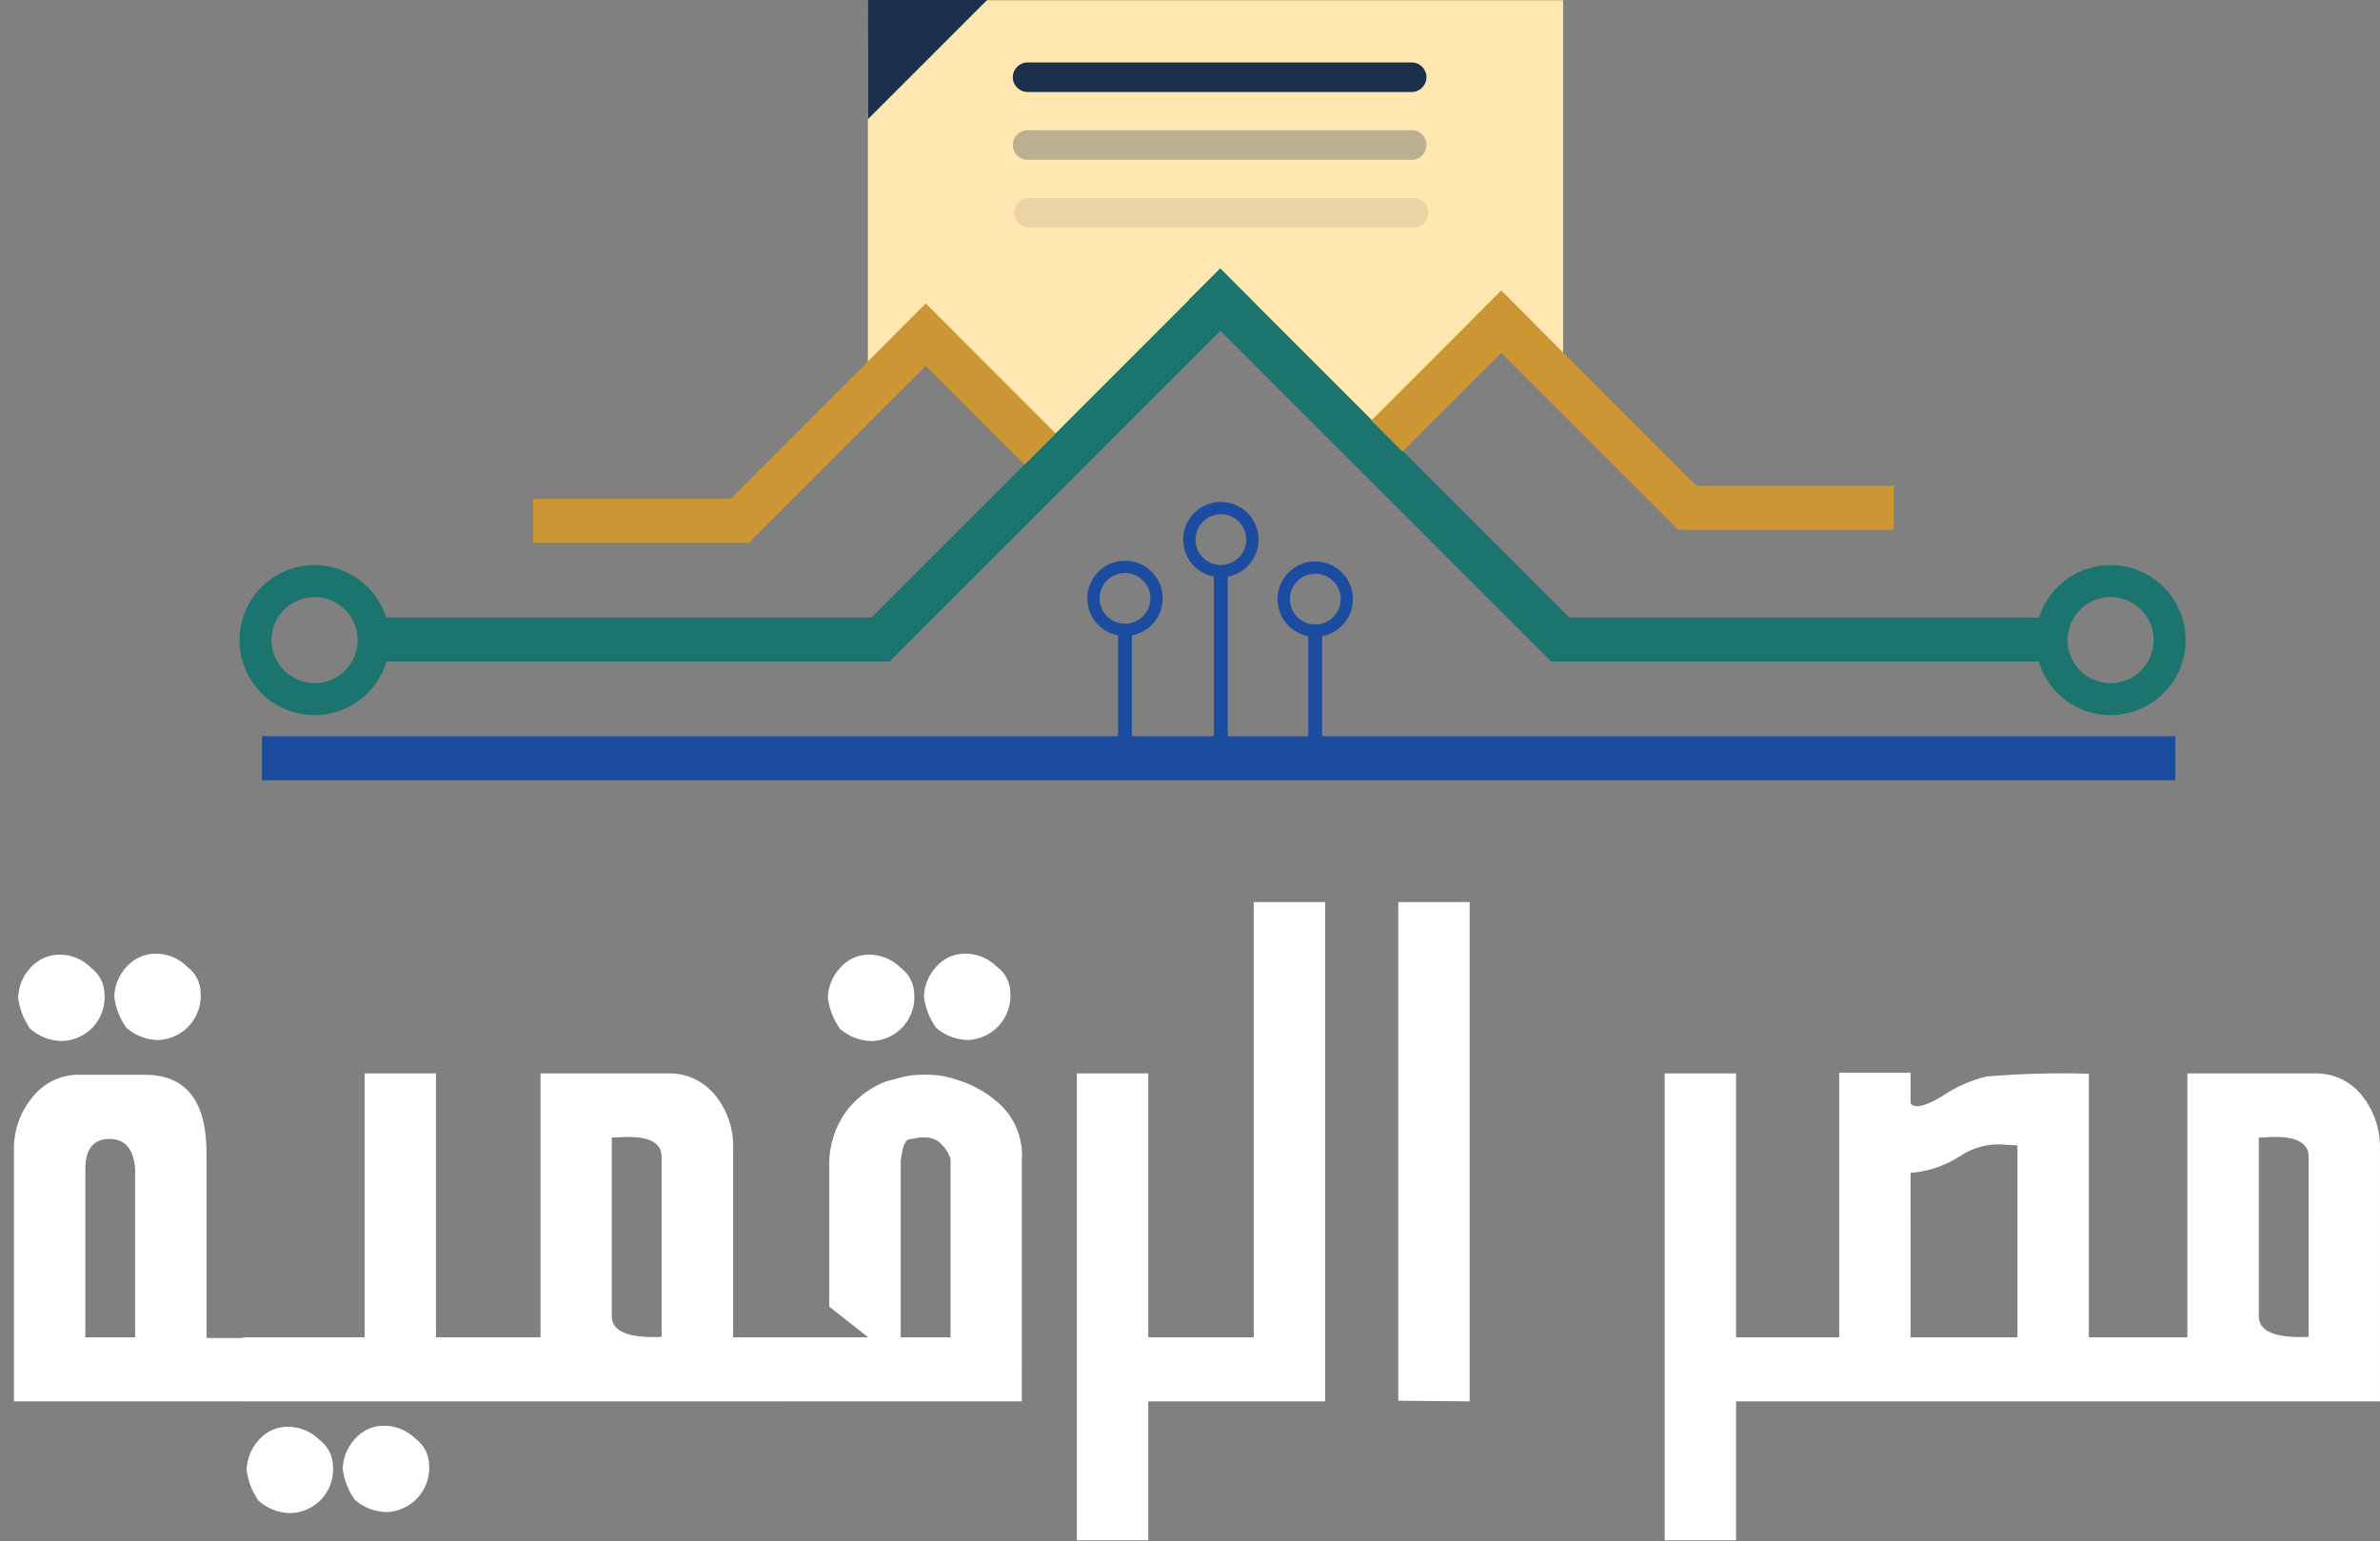 <svg width="105" height="68" viewBox="0 0 105 68" fill="none" xmlns="http://www.w3.org/2000/svg">
<rect x="0" y="0" width="105" height="68" fill="#808080" stroke="none"/>
<path d="M38.287 15.978V0.01H68.961V15.684L66.261 12.983L60.591 18.648L53.84 11.858L46.579 19.142L40.85 13.413L38.287 15.978Z" fill="#FFE7AF"/>
<path d="M54.165 32.509V25.289H53.553V32.509H54.165Z" fill="#1C4C9F"/>
<path d="M52.199 23.811C52.199 24.14 52.297 24.462 52.479 24.735C52.662 25.008 52.922 25.222 53.226 25.347C53.529 25.473 53.864 25.506 54.186 25.442C54.509 25.378 54.805 25.22 55.038 24.987C55.27 24.754 55.429 24.458 55.493 24.136C55.557 23.813 55.524 23.479 55.398 23.175C55.272 22.871 55.059 22.611 54.786 22.429C54.512 22.246 54.191 22.148 53.862 22.148C53.421 22.148 52.998 22.324 52.686 22.635C52.374 22.947 52.199 23.37 52.199 23.811ZM54.983 23.811C54.983 24.033 54.917 24.25 54.794 24.434C54.671 24.618 54.496 24.762 54.291 24.847C54.086 24.932 53.861 24.954 53.643 24.911C53.426 24.867 53.226 24.761 53.069 24.604C52.913 24.447 52.806 24.247 52.763 24.03C52.719 23.812 52.742 23.587 52.826 23.382C52.911 23.177 53.055 23.002 53.239 22.879C53.424 22.756 53.64 22.69 53.862 22.69C54.159 22.69 54.444 22.808 54.655 23.019C54.865 23.229 54.983 23.514 54.983 23.811Z" fill="#1C4C9F"/>
<path d="M58.33 32.522V27.819H57.718V32.522H58.33Z" fill="#1C4C9F"/>
<path d="M56.362 26.437C56.362 26.766 56.46 27.087 56.642 27.361C56.825 27.634 57.085 27.848 57.389 27.973C57.693 28.099 58.027 28.132 58.349 28.068C58.672 28.004 58.968 27.846 59.201 27.613C59.433 27.38 59.592 27.084 59.656 26.762C59.72 26.439 59.687 26.105 59.561 25.801C59.435 25.497 59.222 25.237 58.949 25.055C58.675 24.872 58.354 24.774 58.025 24.774C57.584 24.774 57.161 24.95 56.849 25.261C56.538 25.573 56.362 25.996 56.362 26.437ZM59.146 26.437C59.146 26.659 59.08 26.876 58.957 27.06C58.834 27.244 58.659 27.388 58.454 27.473C58.249 27.558 58.024 27.58 57.806 27.537C57.589 27.493 57.389 27.387 57.233 27.23C57.076 27.073 56.969 26.873 56.926 26.656C56.883 26.438 56.905 26.213 56.99 26.008C57.074 25.803 57.218 25.628 57.402 25.505C57.587 25.382 57.803 25.316 58.025 25.316C58.173 25.316 58.319 25.345 58.455 25.401C58.592 25.457 58.716 25.539 58.82 25.643C58.925 25.747 59.007 25.871 59.064 26.007C59.12 26.144 59.15 26.29 59.15 26.437H59.146Z" fill="#1C4C9F"/>
<path d="M49.938 32.507V27.803H49.326V32.507H49.938Z" fill="#1C4C9F"/>
<path d="M47.969 26.404C47.969 26.733 48.066 27.055 48.249 27.328C48.432 27.602 48.691 27.815 48.995 27.941C49.299 28.067 49.633 28.099 49.956 28.035C50.279 27.971 50.575 27.813 50.807 27.58C51.04 27.348 51.198 27.051 51.262 26.729C51.327 26.406 51.294 26.072 51.168 25.768C51.042 25.464 50.829 25.205 50.555 25.022C50.282 24.839 49.96 24.742 49.632 24.742C49.191 24.742 48.768 24.917 48.456 25.229C48.144 25.541 47.969 25.963 47.969 26.404ZM50.752 26.404C50.752 26.626 50.687 26.843 50.563 27.027C50.44 27.212 50.265 27.355 50.06 27.44C49.856 27.525 49.63 27.547 49.413 27.504C49.195 27.461 48.996 27.354 48.839 27.197C48.682 27.04 48.575 26.841 48.532 26.623C48.489 26.406 48.511 26.18 48.596 25.976C48.681 25.771 48.825 25.596 49.009 25.473C49.193 25.349 49.41 25.284 49.632 25.284C49.779 25.283 49.925 25.312 50.061 25.368C50.197 25.425 50.321 25.507 50.425 25.611C50.53 25.715 50.612 25.839 50.669 25.975C50.725 26.111 50.754 26.257 50.754 26.404H50.752Z" fill="#1C4C9F"/>
<path d="M55.209 13.23L39.236 29.201L37.864 27.829L53.835 11.858L55.209 13.23Z" fill="#1C746F"/>
<path d="M95.972 34.429H11.556V32.488H95.972V34.429Z" fill="#1C4C9F"/>
<path d="M40.843 13.403L46.572 19.132L45.2 20.505L39.471 14.775L40.843 13.403Z" fill="#CB9633"/>
<path d="M39.256 29.19H16.669V27.25H39.256V29.19Z" fill="#1C746F"/>
<path d="M91.026 29.19H68.439V27.25H91.026V29.19Z" fill="#1C746F"/>
<path d="M53.833 11.848L69.804 27.819L68.432 29.19L52.461 13.219L53.833 11.848Z" fill="#1C746F"/>
<path d="M93.114 24.935C92.459 24.935 91.819 25.129 91.275 25.493C90.73 25.857 90.306 26.374 90.055 26.979C89.805 27.584 89.739 28.25 89.867 28.892C89.995 29.534 90.31 30.124 90.773 30.587C91.236 31.05 91.826 31.366 92.468 31.494C93.111 31.621 93.776 31.556 94.381 31.305C94.986 31.055 95.504 30.63 95.867 30.086C96.231 29.541 96.425 28.901 96.425 28.246C96.425 27.368 96.076 26.526 95.456 25.905C94.835 25.284 93.992 24.935 93.114 24.935ZM93.114 30.146C92.739 30.146 92.371 30.035 92.059 29.826C91.746 29.617 91.503 29.32 91.359 28.973C91.215 28.626 91.178 28.244 91.251 27.875C91.324 27.507 91.505 27.169 91.771 26.903C92.037 26.637 92.375 26.456 92.744 26.383C93.112 26.31 93.494 26.347 93.841 26.491C94.189 26.635 94.485 26.878 94.694 27.191C94.903 27.503 95.014 27.87 95.014 28.246C95.014 28.75 94.814 29.233 94.457 29.589C94.101 29.945 93.618 30.145 93.114 30.145V30.146Z" fill="#1C746F"/>
<path d="M10.567 28.246C10.567 28.901 10.761 29.541 11.125 30.085C11.489 30.63 12.006 31.054 12.611 31.305C13.216 31.555 13.882 31.621 14.524 31.493C15.166 31.365 15.756 31.05 16.219 30.587C16.682 30.124 16.998 29.534 17.125 28.892C17.253 28.249 17.188 27.584 16.937 26.979C16.686 26.373 16.262 25.856 15.717 25.493C15.173 25.129 14.533 24.935 13.878 24.935C13 24.935 12.158 25.283 11.537 25.904C10.916 26.525 10.567 27.367 10.567 28.246ZM11.979 28.246C11.979 27.87 12.091 27.503 12.299 27.19C12.508 26.878 12.805 26.634 13.152 26.491C13.499 26.347 13.881 26.309 14.249 26.382C14.618 26.456 14.957 26.637 15.222 26.902C15.488 27.168 15.669 27.506 15.742 27.875C15.816 28.244 15.778 28.626 15.634 28.973C15.49 29.32 15.247 29.616 14.934 29.825C14.622 30.034 14.255 30.145 13.879 30.145C13.375 30.145 12.892 29.945 12.536 29.589C12.179 29.233 11.979 28.75 11.979 28.246Z" fill="#1C746F"/>
<path d="M42.215 14.774L33.035 23.955L31.663 22.582L40.842 13.403L42.215 14.774Z" fill="#CB9633"/>
<path d="M33.041 23.956H23.523V22.015H33.041V23.956Z" fill="#CB9633"/>
<path d="M67.604 14.198L61.875 19.927L60.502 18.555L66.232 12.826L67.604 14.198Z" fill="#CB9633"/>
<path d="M66.232 12.826L75.411 22.005L74.039 23.378L64.859 14.198L66.232 12.826Z" fill="#CB9633"/>
<path d="M74.036 21.439H83.552V23.38H74.036V21.439Z" fill="#CB9633"/>
<path opacity="0.3" d="M62.281 5.746H45.334C44.974 5.746 44.683 6.038 44.683 6.397V6.398C44.683 6.758 44.974 7.05 45.334 7.05H62.281C62.641 7.05 62.932 6.758 62.932 6.398V6.397C62.932 6.038 62.641 5.746 62.281 5.746Z" fill="#1C304C"/>
<path d="M62.281 2.755H45.334C44.974 2.755 44.683 3.047 44.683 3.407V3.408C44.683 3.767 44.974 4.059 45.334 4.059H62.281C62.641 4.059 62.932 3.767 62.932 3.408V3.407C62.932 3.047 62.641 2.755 62.281 2.755Z" fill="#1C304C"/>
<path opacity="0.1" d="M62.358 8.737H45.411C45.051 8.737 44.759 9.029 44.759 9.389V9.39C44.759 9.749 45.051 10.041 45.411 10.041H62.358C62.718 10.041 63.009 9.749 63.009 9.39V9.389C63.009 9.029 62.718 8.737 62.358 8.737Z" fill="#1C304C"/>
<path d="M38.286 0H43.551L38.292 5.259L38.286 0Z" fill="#1C304C"/>
<path fill-rule="evenodd" clip-rule="evenodd" d="M52.608 61.837V61.837H58.462V39.805H55.312V59.01H53.1V59.01H50.658V47.364H47.508V67.968H50.658V61.837H52.608ZM34.601 61.836H45.08L45.081 51.181C45.11 50.751 45.049 50.319 44.901 49.914C44.752 49.509 44.521 49.139 44.221 48.829C43.666 48.282 42.985 47.878 42.239 47.653C41.859 47.516 41.459 47.438 41.056 47.424H40.594C40.346 47.43 40.099 47.461 39.857 47.515L39.058 47.728C38.447 47.972 37.905 48.36 37.476 48.858C36.925 49.533 36.611 50.37 36.585 51.241V57.656L38.303 59.009H34.432V59.011H32.344V50.699C32.374 49.835 32.09 48.989 31.545 48.317C31.293 48.009 30.973 47.762 30.611 47.597C30.249 47.432 29.853 47.352 29.455 47.364H23.846V59.01H21.589V59.01H19.237V47.364H16.087V59.01H10.725V59.041H9.111V50.965C9.132 48.605 8.225 47.425 6.392 47.425H3.503C3.104 47.418 2.708 47.505 2.348 47.677C1.988 47.85 1.673 48.105 1.429 48.42C0.886 49.072 0.597 49.898 0.615 50.746V61.836H10.725V61.837H21.464V61.837H34.601L34.601 61.836ZM40.241 44.615C40.325 44.364 40.356 44.097 40.332 43.833C40.324 43.614 40.267 43.4 40.166 43.206C40.065 43.012 39.923 42.843 39.748 42.711C39.55 42.512 39.312 42.358 39.05 42.257C38.788 42.156 38.508 42.112 38.227 42.127C38.004 42.142 37.785 42.201 37.585 42.301C37.384 42.401 37.206 42.541 37.06 42.711C36.73 43.068 36.54 43.532 36.522 44.017C36.582 44.516 36.767 44.992 37.06 45.401C37.444 45.734 37.933 45.924 38.442 45.938C38.707 45.933 38.969 45.874 39.21 45.764C39.452 45.653 39.668 45.494 39.845 45.297C40.022 45.099 40.157 44.867 40.241 44.615ZM40.267 50.255C40.444 50.201 40.63 50.18 40.816 50.194V50.192C40.951 50.188 41.086 50.213 41.211 50.266C41.336 50.319 41.448 50.398 41.539 50.498C41.726 50.674 41.862 50.897 41.936 51.142V59.013H39.738V51.177L39.814 50.762C39.838 50.606 39.9 50.458 39.995 50.332C40.074 50.276 40.17 50.249 40.267 50.255ZM44.48 44.555C44.564 44.302 44.595 44.035 44.572 43.77V43.77C44.565 43.553 44.508 43.341 44.407 43.15C44.306 42.959 44.163 42.793 43.988 42.665C43.79 42.466 43.553 42.311 43.291 42.21C43.028 42.11 42.748 42.066 42.468 42.081C42.244 42.096 42.025 42.155 41.825 42.255C41.624 42.355 41.446 42.495 41.3 42.665C40.971 43.022 40.78 43.485 40.762 43.97C40.823 44.469 41.007 44.945 41.3 45.353C41.685 45.687 42.173 45.877 42.682 45.891C42.948 45.884 43.21 45.822 43.451 45.71C43.692 45.598 43.908 45.438 44.085 45.239C44.262 45.04 44.397 44.807 44.48 44.555ZM4.519 44.616C4.602 44.364 4.633 44.097 4.61 43.833C4.602 43.614 4.545 43.4 4.444 43.206C4.343 43.012 4.2 42.843 4.026 42.711C3.832 42.512 3.596 42.356 3.337 42.256C3.077 42.155 2.799 42.111 2.521 42.128C2.065 42.158 1.639 42.368 1.337 42.711C1.008 43.068 0.817 43.532 0.799 44.017C0.86 44.516 1.045 44.992 1.337 45.401C1.722 45.734 2.211 45.924 2.72 45.938C2.985 45.933 3.247 45.874 3.488 45.764C3.729 45.653 3.946 45.494 4.123 45.297C4.3 45.099 4.435 44.867 4.519 44.616ZM3.765 51.567C3.775 50.693 4.128 50.256 4.825 50.256C5.521 50.256 5.9 50.698 5.962 51.582V59.014H3.765V51.567ZM8.759 44.557C8.843 44.304 8.874 44.037 8.851 43.772L8.85 43.77C8.842 43.554 8.786 43.342 8.685 43.151C8.583 42.96 8.44 42.795 8.266 42.667C8.072 42.467 7.837 42.312 7.577 42.212C7.317 42.111 7.039 42.067 6.761 42.083C6.305 42.114 5.88 42.324 5.578 42.667C5.248 43.024 5.058 43.487 5.04 43.972C5.1 44.471 5.285 44.947 5.578 45.355C5.963 45.689 6.451 45.879 6.961 45.893C7.227 45.886 7.488 45.824 7.73 45.712C7.971 45.6 8.187 45.439 8.364 45.241C8.541 45.042 8.675 44.809 8.759 44.557ZM14.598 65.447C14.682 65.195 14.713 64.929 14.689 64.664C14.681 64.446 14.624 64.232 14.523 64.038C14.422 63.844 14.279 63.675 14.104 63.543C13.906 63.344 13.669 63.189 13.407 63.088C13.145 62.988 12.864 62.944 12.584 62.959C12.36 62.974 12.142 63.033 11.941 63.133C11.74 63.233 11.562 63.372 11.416 63.543C11.087 63.9 10.896 64.363 10.879 64.849C10.939 65.348 11.123 65.823 11.416 66.232C11.801 66.566 12.29 66.755 12.799 66.77C13.065 66.765 13.326 66.706 13.568 66.595C13.809 66.485 14.025 66.326 14.203 66.129C14.38 65.931 14.515 65.699 14.598 65.447ZM18.838 65.388C18.922 65.135 18.953 64.868 18.93 64.603L18.929 64.604C18.922 64.387 18.866 64.175 18.765 63.983C18.664 63.792 18.52 63.626 18.346 63.497C18.148 63.298 17.91 63.144 17.648 63.043C17.386 62.942 17.105 62.898 16.825 62.914C16.601 62.928 16.383 62.987 16.182 63.088C15.981 63.188 15.803 63.327 15.657 63.497C15.328 63.855 15.137 64.318 15.12 64.804C15.18 65.302 15.365 65.778 15.657 66.186C16.042 66.519 16.531 66.709 17.04 66.723C17.306 66.716 17.568 66.655 17.809 66.542C18.05 66.43 18.266 66.27 18.443 66.071C18.62 65.873 18.755 65.64 18.838 65.388ZM29.189 51.052C29.189 50.366 28.528 50.079 27.207 50.192H26.992V58.088C26.992 58.752 27.724 59.053 29.189 58.993V51.052ZM61.689 39.805H64.839V61.837L61.689 61.807V39.805ZM76.591 67.968V61.837H78.342L78.342 61.838H93.969V61.838H104.999V50.7C105.019 49.834 104.731 48.989 104.185 48.318C103.936 48.01 103.619 47.765 103.259 47.599C102.9 47.434 102.507 47.354 102.111 47.365H96.502V59.011H94.521V59.011H92.155V47.38C90.648 47.334 89.14 47.375 87.638 47.503C86.953 47.669 86.303 47.955 85.717 48.348C84.95 48.82 84.474 48.932 84.289 48.686V47.334H81.14V59.011L79.033 59.011V59.01H76.591V47.364H73.441V67.968H76.591ZM84.289 59.011H89.006V50.542L88.452 50.511C87.752 50.443 87.051 50.622 86.47 51.019C85.814 51.44 85.065 51.693 84.288 51.756L84.289 59.011ZM99.87 50.192C101.191 50.079 101.852 50.366 101.852 51.052L101.851 58.993C100.387 59.054 99.654 58.752 99.654 58.089V50.192H99.87Z" fill="white"/>
</svg>
